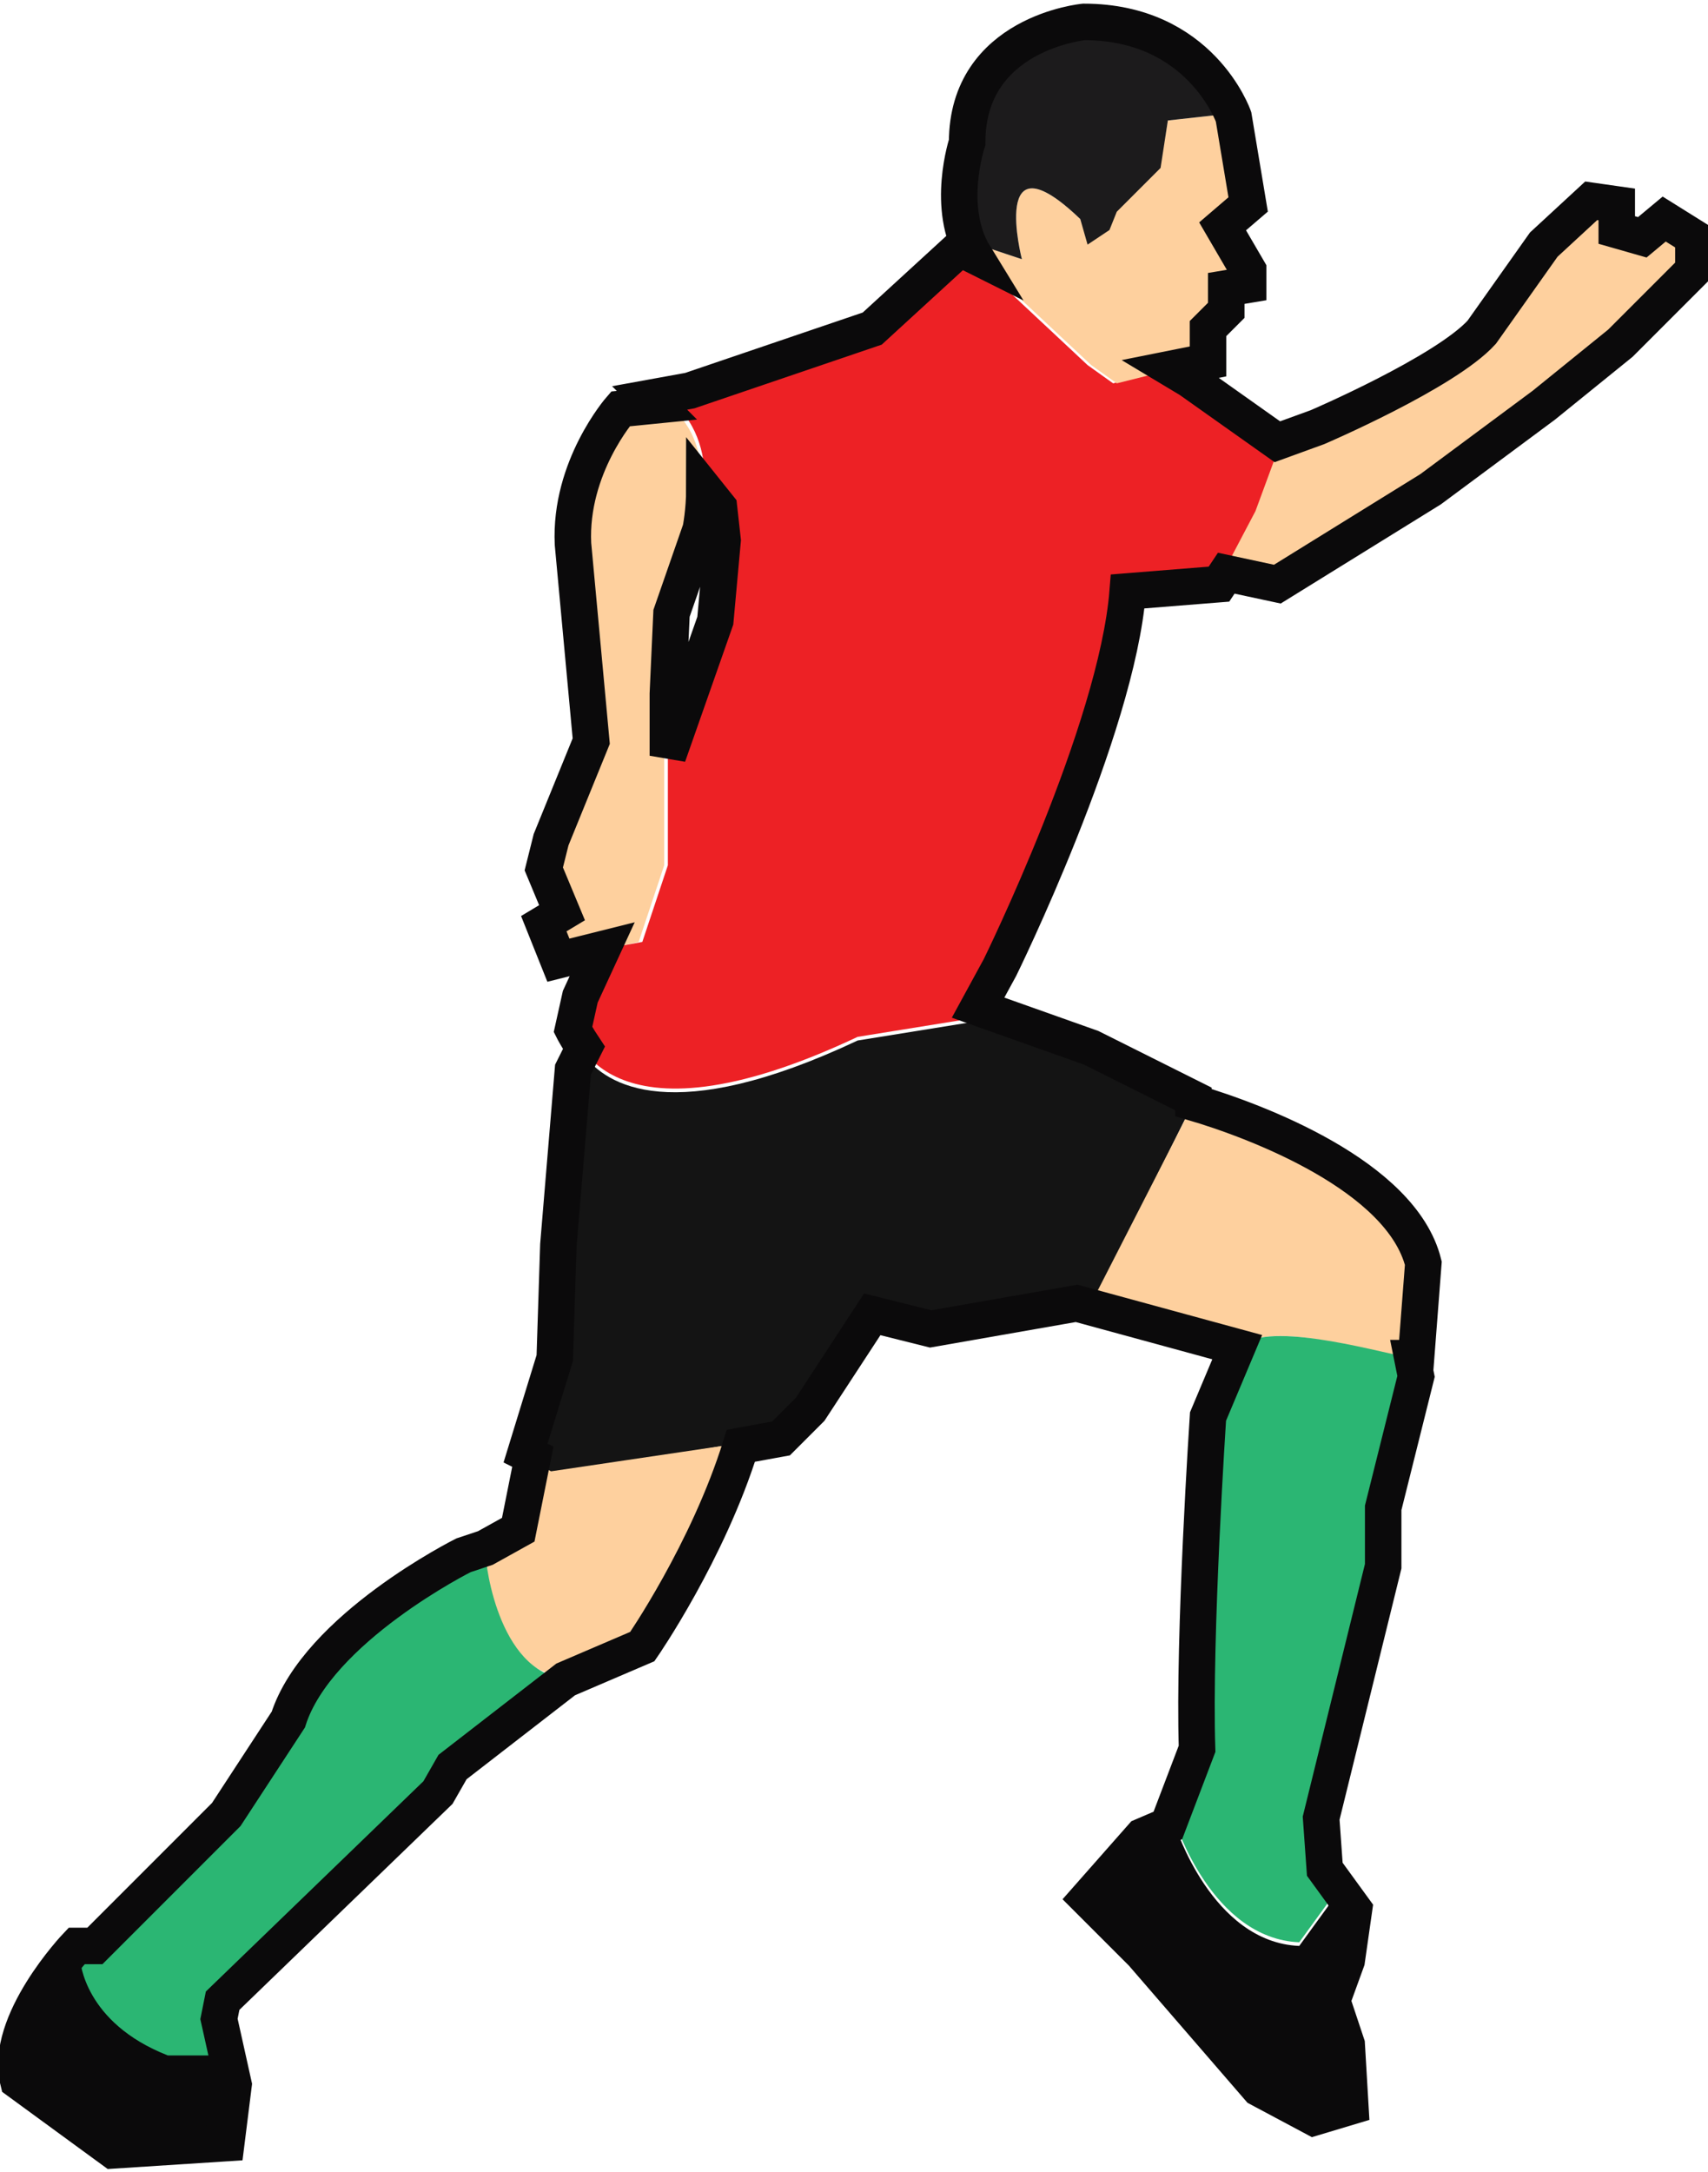 <?xml version="1.0" encoding="utf-8"?>
<!-- Generator: Adobe Illustrator 19.0.0, SVG Export Plug-In . SVG Version: 6.00 Build 0)  -->
<svg version="1.1" id="Livello_1" xmlns="http://www.w3.org/2000/svg" xmlns:xlink="http://www.w3.org/1999/xlink" x="0px" y="0px"
	 viewBox="0 0 46.8 59.5" style="enable-background:new 0 0 46.8 59.5;" xml:space="preserve">
<style type="text/css">
	.st0{fill:#FED09E;}
	.st1{fill:#ED2125;}
	.st2{fill:#141414;}
	.st3{fill:#2BB673;}
	.st4{fill:#0B0A0B;}
	.st5{fill:#1C1B1C;}
	.st6{fill:none;stroke:#0B0A0B;}
</style>
<g>
	<g>
		<path class="st0" d="M18.1,11L17,11.2c0,0-1.4,1.6-1.3,3.7l0.5,5.4l-1.1,2.7l-0.2,0.8l0.5,1.2l-0.5,0.3l0.4,1l2.2-0.5l0.7-2.1
			v-4.8l0.1-2.2l0.8-2.3C19.2,14.4,19.7,11.8,18.1,11z"/>
		<path class="st1" d="M32.6,10.4l-0.5-0.3l-0.8,0.2l-0.8,0.2L29.8,10l-3.1-2.9c-0.1-0.1-0.1-0.2-0.2-0.3l-0.4-0.2l-2.4,2.2l-5,1.7
			l-1.1,0.2l0.2,0.2l0.3-0.1c0.9,0.5,1.2,1.5,1.2,2.2l0.4,0.6l0.1,0.9L19.6,17l-1.3,3.7v3l-0.7,2.1l-1.1,0.2l-0.6,1.3l-0.2,0.9
			c0,0,0.8,3.5,7.8,0.2l3.1-0.5l0.7-1.3c0,0,3.2-6.5,3.5-10.3l2.5-0.2l1.2-2.1l0.7-1.9L32.6,10.4z"/>
		<path class="st0" d="M45.6,6L45,6.5l-0.7-0.2V5.6l-0.7-0.1l-1.3,1.2l-1.7,2.4c-1,1.1-4.5,2.6-4.5,2.6L35,12.1l0.1,0l-0.7,1.9
			l-1,1.9L35,16l4.2-2.6l3.1-2.3l2.1-1.7l2-2V6.5L45.6,6z"/>
		<path class="st2" d="M26.7,27.8L26.6,28l-3.1,0.5c-5.1,2.4-6.9,1.2-7.5,0.4l-0.3,0.6l-0.4,4.8l-0.1,3.1l-0.8,2.6l0.7,0.4l6.5-1.1
			l0.8-0.8l1.7-2.6l1.6,0.4l4.3-0.7l2.2-4.4l0.4-0.8l-2.8-1.4L26.7,27.8z"/>
		<path class="st0" d="M15.1,40.3L14.5,40l-0.4,2l-0.9,0.5c0,0,0.3,3.6,2.5,3.4l2.1-0.9c0,0,1.8-2.6,2.7-5.5L15.1,40.3z"/>
		<path class="st0" d="M32.6,30.4l-0.4,0.8L30,35.5l-0.3,0.1l0,0l4.4,1.2c1.1-0.7,4.7,0.6,4.7,0.6l0.2-2.6
			C38.3,32.4,34.3,30.9,32.6,30.4z"/>
		<path class="st3" d="M34.1,36.8l-0.8,1.9c0,0-0.4,6-0.3,9.1l-0.8,2.1c0,0,1,3.2,3.4,3.3l0.8-1.1l-0.2-2.3l1.7-6.9v-1.6l0.9-3.6
			l-0.1-0.5C38,37.1,35,36.2,34.1,36.8z"/>
		<path class="st4" d="M37.1,52.3l-0.8-1.1l0.1,1l-0.8,1.1c-2.4-0.1-3.4-3.3-3.4-3.3l0-0.1l-0.7,0.3L29.8,52l1.5,1.5l3.2,3.7L36,58
			l1-0.3L36.9,56l-0.4-1.2l0.4-1.1L37.1,52.3z"/>
		<path class="st4" d="M6,56.2H4.7c-2.3-0.9-2.4-2.6-2.4-2.6l0.4-0.3H2.1c0,0-2,2.1-1.6,3.7l2.6,1.9l3.1-0.2l0.2-1.6l-0.4-1.8
			L6,56.2z"/>
		<path class="st3" d="M13.3,42.5l-0.6,0.2c0,0-4,2-4.8,4.5l-1.7,2.6l-2.9,2.9l-1.1,1c0,0,0.1,1.7,2.4,2.6H6l0.3-1.5l5.9-5.7
			l0.4-0.7l3.1-2.4C13.7,46,13.3,42.9,13.3,42.5z"/>
		<path class="st0" d="M33.8,3.1C33.8,3.1,33.8,3.1,33.8,3.1L32,3.3l-0.2,1.2l-1.2,1.2l-0.2,0.5l-0.6,0.4L29.6,6
			C27.1,3.6,28,7.1,28,7.1l-1.5-0.5c0.1,0.2,0.2,0.3,0.3,0.5l3.1,2.9l0.7,0.5l0.8-0.2l1.8-0.4V9l0.5-0.5V7.9l0.6-0.1V7.4l-0.7-1.2
			l0.7-0.6L33.8,3.1z"/>
		<path class="st5" d="M29.6,6l0.2,0.7l0.6-0.4l0.2-0.5l1.2-1.2L32,3.3l1.8-0.2c-0.1-0.3-1.1-2.5-4.1-2.6c0,0-3.2,0.3-3.2,3.3
			c0,0-0.5,1.6,0,2.8L28,7.1C28,7.1,27.1,3.6,29.6,6z"/>
	</g>
	<path class="st6" d="M45.6,6L45,6.5l-0.7-0.2V5.6l-0.7-0.1l-1.3,1.2l-1.7,2.4c-1,1.1-4.5,2.6-4.5,2.6L35,12.1l-2.4-1.7l-0.5-0.3
		l1-0.2V9l0.5-0.5V7.9l0.6-0.1V7.4l-0.7-1.2l0.7-0.6l-0.4-2.4c0,0-0.9-2.6-4.1-2.6c0,0-3.2,0.3-3.2,3.3c0,0-0.6,1.8,0.2,3.1
		l-0.4-0.2l-2.4,2.2l-5,1.7l-1.1,0.2l0.2,0.2L17,11.2c0,0-1.4,1.6-1.3,3.7l0.5,5.4l-1.1,2.7l-0.2,0.8l0.5,1.2l-0.5,0.3l0.4,1
		l1.2-0.3l-0.6,1.3l-0.2,0.9c0,0,0.1,0.2,0.3,0.5l-0.3,0.6l-0.4,4.8l-0.1,3.1l-0.8,2.6l0.2,0.1l-0.4,2l-0.9,0.5c0,0,0,0,0,0
		l-0.6,0.2c0,0-4,2-4.8,4.5l-1.7,2.6l-2.9,2.9l-0.7,0.7H2.1c0,0-2,2.1-1.6,3.7l2.6,1.9l3.1-0.2l0.2-1.6l-0.4-1.8l0.1-0.5l5.9-5.7
		l0.4-0.7l3.1-2.4l2.1-0.9c0,0,1.8-2.6,2.7-5.5l1.1-0.2l0.8-0.8l1.7-2.6l1.6,0.4l4-0.7l0,0l4.4,1.2c0,0,0,0,0,0l-0.8,1.9
		c0,0-0.4,6-0.3,9.1l-0.8,2.1l-0.7,0.3L29.8,52l1.5,1.5l3.2,3.7L36,58l1-0.3L36.9,56l-0.4-1.2l0.4-1.1l0.2-1.4l-0.8-1.1l-0.1-1.4
		l1.7-6.9v-1.6l0.9-3.6l-0.1-0.5c0.1,0,0.1,0,0.1,0l0.2-2.6c-0.6-2.4-4.6-3.9-6.3-4.4l0-0.1l-2.8-1.4l-3.1-1.1l0.6-1.1
		c0,0,3.2-6.5,3.5-10.3l2.5-0.2l0.2-0.3L35,16l4.2-2.6l3.1-2.3l2.1-1.7l2-2V6.5L45.6,6z M19.7,13.9l0.1,0.9L19.6,17l-1.3,3.7v-1.7
		l0.1-2.2l0.8-2.3c0,0,0.1-0.5,0.1-1.1L19.7,13.9z"/>
</g>
</svg>
